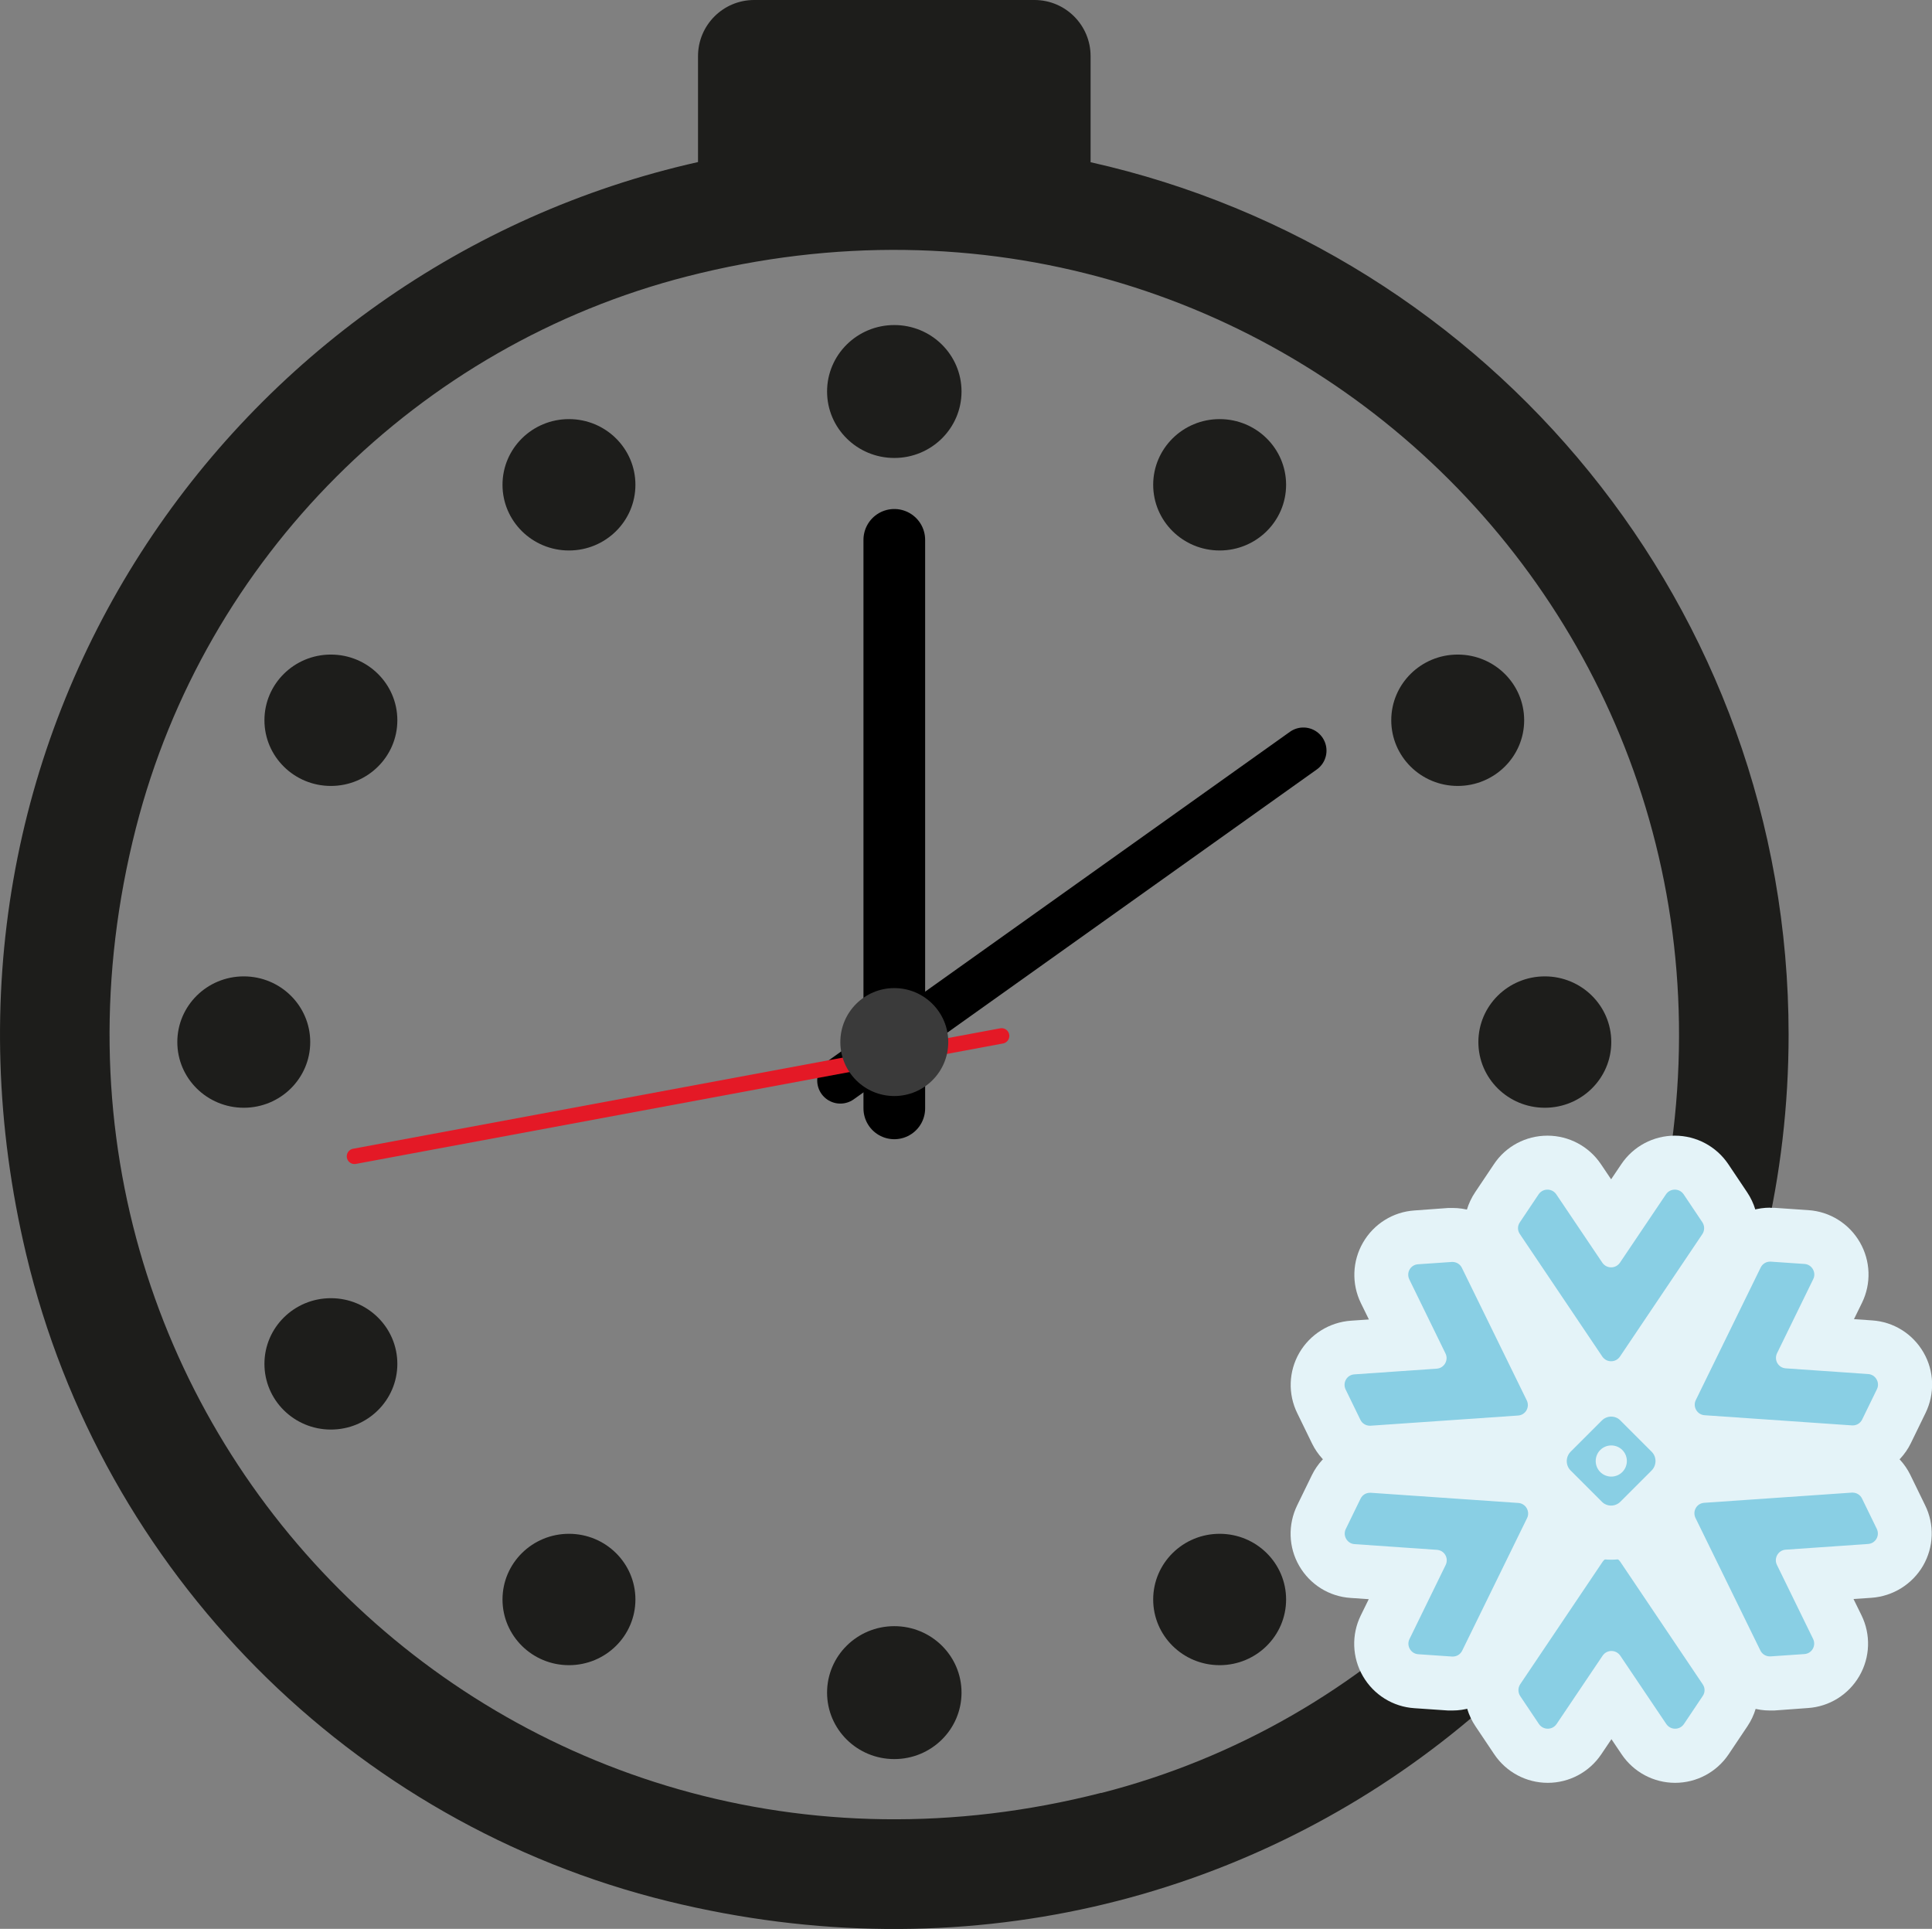 <?xml version="1.0" encoding="UTF-8"?>
<svg id="Warstwa_1" data-name="Warstwa 1" xmlns="http://www.w3.org/2000/svg" viewBox="0 0 125.3 125.09">
  <rect x="0" y="0" width="125.3" height="125.09" fill="#808080" stroke="none"/>
  <defs>
    <style>
      .cls-1 {
        stroke-width: 4px;
      }

      .cls-1, .cls-2, .cls-3 {
        fill: none;
        stroke-linecap: round;
        stroke-linejoin: round;
      }

      .cls-1, .cls-3 {
        stroke: #000;
      }

      .cls-2 {
        stroke: #e41926;
      }

      .cls-4 {
        fill: #3a3a3a;
      }

      .cls-3 {
        stroke-width: 3px;
      }

      .cls-5 {
        fill: #e4f3f8;
      }

      .cls-6 {
        fill: #89cfe4;
      }

      .cls-7 {
        fill: #1d1d1b;
      }
    </style>
  </defs>
  <path class="cls-7" d="m70.73,10.51V3.64c0-2.01-1.63-3.64-3.64-3.64h-18.18c-2.01,0-3.64,1.63-3.64,3.64v6.87C15.02,17.29-6.32,47.69,1.7,81.35c4.91,20.61,21.05,36.9,41.63,41.95,38.38,9.41,72.67-19.39,72.67-56.2,0-27.66-19.36-50.78-45.27-56.58Zm.69,105.76C32.96,126.1-1.01,92.13,8.82,53.68c4.47-17.49,18.27-31.29,35.76-35.76,38.45-9.83,72.43,24.14,62.6,62.6-4.47,17.49-18.27,31.29-35.76,35.76Z"/>
  <g>
    <ellipse class="cls-7" cx="58" cy="25.39" rx="4.36" ry="4.31"/>
    <ellipse class="cls-7" cx="58" cy="109.77" rx="4.36" ry="4.31"/>
    <ellipse class="cls-7" cx="36.9" cy="31.44" rx="4.31" ry="4.26"/>
    <ellipse class="cls-7" cx="79.1" cy="103.73" rx="4.31" ry="4.26"/>
    <ellipse class="cls-7" cx="21.46" cy="46.71" rx="4.31" ry="4.26"/>
    <ellipse class="cls-7" cx="94.54" cy="88.45" rx="4.31" ry="4.26"/>
    <ellipse class="cls-7" cx="15.81" cy="67.58" rx="4.31" ry="4.26"/>
    <ellipse class="cls-7" cx="100.19" cy="67.58" rx="4.31" ry="4.26"/>
    <ellipse class="cls-7" cx="21.46" cy="88.45" rx="4.31" ry="4.26"/>
    <ellipse class="cls-7" cx="94.54" cy="46.71" rx="4.31" ry="4.26"/>
    <ellipse class="cls-7" cx="36.9" cy="103.73" rx="4.31" ry="4.26"/>
    <ellipse class="cls-7" cx="79.1" cy="31.44" rx="4.31" ry="4.26"/>
  </g>
  <line class="cls-1" x1="58" y1="35.01" x2="58" y2="71.88"/>
  <line class="cls-3" x1="84.53" y1="48.68" x2="54.5" y2="70.07"/>
  <line class="cls-2" x1="64.96" y1="67.18" x2="22.99" y2="74.99"/>
  <circle class="cls-4" cx="58" cy="67.58" r="3.5"/>
  <g>
    <g>
      <g>
        <g>
          <path class="cls-6" d="m104.49,90.04c-.81,0-1.57-.4-2.02-1.08l-5.35-7.95c-.56-.82-.56-1.89,0-2.72l1.22-1.82c.45-.67,1.21-1.08,2.02-1.08s1.57.4,2.02,1.08l2.11,3.13,2.11-3.13c.45-.67,1.21-1.07,2.02-1.07s1.57.4,2.02,1.08l1.22,1.82c.55.83.55,1.89,0,2.72l-5.35,7.95c-.45.67-1.21,1.08-2.02,1.08Z"/>
          <path class="cls-5" d="m108.62,77.15c.22,0,.43.1.57.3l1.22,1.82c.15.23.15.53,0,.76l-5.35,7.95c-.14.2-.35.3-.57.3s-.43-.1-.57-.3l-5.35-7.95c-.16-.23-.16-.53,0-.76l1.22-1.82c.14-.2.35-.3.57-.3s.43.1.57.3l2.99,4.44c.14.2.35.3.57.3s.43-.1.57-.3l2.99-4.44c.14-.2.35-.3.57-.3m0-3.5c-1.39,0-2.69.69-3.47,1.85l-.66.98-.66-.98c-.78-1.16-2.08-1.85-3.47-1.85-1.4,0-2.7.69-3.47,1.85l-1.22,1.82c-.95,1.42-.95,3.25,0,4.67l5.35,7.95c.78,1.16,2.08,1.85,3.47,1.85s2.69-.69,3.47-1.85l5.35-7.95c.95-1.42.95-3.25,0-4.67l-1.22-1.82c-.78-1.16-2.08-1.85-3.47-1.85h0Z"/>
        </g>
        <g>
          <path class="cls-6" d="m108.63,113.86c-.81,0-1.56-.4-2.02-1.07l-2.11-3.13-2.11,3.13c-.45.67-1.21,1.07-2.02,1.07h0c-.81,0-1.57-.4-2.02-1.08l-1.22-1.82c-.55-.82-.55-1.89,0-2.71l5.35-7.95c.46-.67,1.21-1.07,2.02-1.07s1.56.4,2.02,1.07l5.35,7.95c.55.83.55,1.89,0,2.71l-1.22,1.82c-.45.67-1.21,1.08-2.02,1.08Z"/>
          <path class="cls-5" d="m104.51,100.98c.22,0,.43.1.57.3l5.35,7.95c.16.23.16.53,0,.76l-1.22,1.82c-.14.2-.35.3-.57.3s-.43-.1-.57-.3l-2.99-4.44c-.14-.2-.35-.3-.57-.3s-.43.1-.57.3l-2.99,4.44c-.14.2-.35.3-.57.3s-.43-.1-.57-.3l-1.22-1.82c-.15-.23-.15-.53,0-.76l5.35-7.95c.14-.2.35-.3.57-.3m0-3.5c-1.39,0-2.69.69-3.47,1.85l-5.35,7.95c-.95,1.42-.95,3.25,0,4.67l1.22,1.82c.78,1.16,2.08,1.85,3.47,1.85s2.69-.69,3.47-1.85l.66-.98.66.98c.78,1.16,2.08,1.85,3.47,1.85s2.69-.69,3.47-1.85l1.22-1.82c.95-1.42.95-3.25,0-4.67l-5.35-7.95c-.78-1.16-2.08-1.85-3.47-1.85h0Z"/>
        </g>
      </g>
      <g>
        <g>
          <path class="cls-6" d="m88.85,94.21c-.92,0-1.78-.54-2.19-1.36l-.96-1.97c-.36-.73-.33-1.58.08-2.29.4-.7,1.13-1.16,1.94-1.21l3.77-.26-1.66-3.39c-.36-.73-.33-1.58.08-2.28.41-.7,1.13-1.16,1.94-1.21l2.24-.15h.11c.92,0,1.78.53,2.19,1.36l4.21,8.6c.36.73.33,1.58-.08,2.29-.41.7-1.13,1.15-1.94,1.21l-9.62.66h-.11Z"/>
          <path class="cls-5" d="m94.2,81.84c.26,0,.5.15.61.38l4.21,8.6c.21.44-.08.95-.57.98l-9.56.66s-.03,0-.05,0c-.26,0-.5-.15-.61-.38l-.96-1.97c-.21-.44.08-.95.57-.98l5.34-.37c.48-.03.78-.55.57-.98l-2.35-4.81c-.21-.44.08-.95.57-.98l2.19-.15s.03,0,.05,0m0-3.5h-.28s-2.19.16-2.19.16c-1.39.09-2.64.87-3.34,2.08s-.75,2.68-.14,3.93l.52,1.06-1.17.08c-1.39.1-2.64.88-3.34,2.08-.7,1.21-.75,2.68-.13,3.93l.96,1.97c.7,1.42,2.17,2.34,3.76,2.34h.29s9.56-.67,9.56-.67c1.39-.1,2.64-.87,3.34-2.08.7-1.21.75-2.68.14-3.93l-4.21-8.6c-.7-1.42-2.17-2.35-3.76-2.35h0Z"/>
        </g>
        <g>
          <path class="cls-6" d="m114.8,109.18c-.92,0-1.78-.54-2.19-1.36l-4.21-8.6c-.36-.73-.33-1.58.08-2.29.41-.7,1.13-1.15,1.94-1.21l9.62-.66h.11c.92,0,1.78.53,2.19,1.36l.96,1.96c.36.73.33,1.58-.08,2.29-.41.7-1.13,1.16-1.94,1.21l-3.76.26,1.66,3.39c.36.73.33,1.58-.08,2.29-.41.7-1.13,1.15-1.94,1.21l-2.24.15h-.11Z"/>
          <path class="cls-5" d="m120.15,96.8c.26,0,.5.15.61.38l.96,1.97c.21.44-.08.95-.57.98l-5.34.37c-.48.03-.78.55-.57.98l2.35,4.81c.21.44-.08.95-.57.98l-2.19.15s-.03,0-.05,0c-.26,0-.5-.15-.61-.38l-4.21-8.6c-.21-.44.08-.95.57-.98l9.56-.66s.03,0,.05,0m0-3.5h-.29s-9.56.67-9.56.67c-1.39.1-2.64.87-3.34,2.08-.7,1.21-.75,2.68-.14,3.93l4.21,8.6c.7,1.42,2.17,2.35,3.76,2.35h.28s2.19-.16,2.19-.16c1.39-.09,2.64-.87,3.34-2.08s.75-2.68.14-3.93l-.52-1.06,1.17-.08c1.39-.1,2.64-.88,3.34-2.08.7-1.21.75-2.68.13-3.93l-.96-1.97c-.7-1.42-2.17-2.34-3.76-2.34h0Z"/>
        </g>
      </g>
      <g>
        <g>
          <path class="cls-6" d="m94.04,109.19l-2.18-.15c-.81-.05-1.54-.51-1.94-1.21s-.44-1.56-.08-2.29l1.66-3.39-3.77-.26c-.81-.06-1.53-.51-1.94-1.21s-.44-1.56-.08-2.29l.97-1.97c.41-.83,1.26-1.36,2.18-1.36h.17s9.56.66,9.56.66c.81.06,1.53.51,1.94,1.21.41.7.44,1.56.08,2.29l-4.21,8.61c-.41.83-1.26,1.36-2.19,1.36h-.17Z"/>
          <path class="cls-5" d="m88.86,96.81s.03,0,.05,0l9.56.66c.48.03.78.55.57.98l-4.21,8.6c-.12.24-.35.38-.61.38-.02,0-.03,0-.05,0l-2.19-.15c-.48-.03-.78-.55-.57-.98l2.35-4.81c.21-.44-.08-.95-.57-.98l-5.34-.37c-.48-.03-.78-.55-.57-.98l.96-1.97c.12-.24.35-.38.61-.38m0-3.5c-1.58,0-3.06.92-3.76,2.34l-.96,1.97c-.61,1.25-.57,2.72.13,3.93.7,1.21,1.94,1.99,3.34,2.08l1.17.08-.52,1.06c-.61,1.25-.56,2.72.14,3.93.7,1.21,1.95,1.99,3.34,2.08l2.19.15h.12s.16,0,.16,0c1.59,0,3.06-.92,3.76-2.35l4.21-8.61c.61-1.25.56-2.72-.13-3.93-.7-1.21-1.94-1.99-3.34-2.08l-9.56-.66h-.12s-.17,0-.17,0h0Z"/>
        </g>
        <g>
          <path class="cls-6" d="m119.97,94.2l-9.56-.66c-.81-.06-1.53-.51-1.94-1.21-.41-.7-.44-1.56-.08-2.29l4.21-8.61c.41-.83,1.26-1.36,2.19-1.36h.16s2.19.15,2.19.15c.81.05,1.54.51,1.94,1.21.41.7.44,1.56.08,2.29l-1.66,3.39,3.76.26c.81.06,1.54.51,1.94,1.21s.43,1.56.08,2.29l-.96,1.97c-.42.84-1.25,1.36-2.19,1.36h-.17Z"/>
          <path class="cls-5" d="m114.79,81.82s.03,0,.05,0l2.19.15c.48.03.78.55.57.98l-2.35,4.81c-.21.44.08.95.57.98l5.34.37c.48.03.78.55.57.98l-.96,1.97c-.12.24-.35.38-.61.38-.02,0-.03,0-.05,0l-9.56-.66c-.48-.03-.78-.55-.57-.98l4.21-8.6c.12-.24.35-.38.61-.38m0-3.5c-1.59,0-3.06.92-3.76,2.35l-4.21,8.61c-.61,1.25-.56,2.72.14,3.93.7,1.21,1.94,1.99,3.34,2.08l9.56.66h.12s.17,0,.17,0c1.58,0,3.06-.92,3.76-2.34l.96-1.97c.61-1.25.57-2.72-.13-3.93-.7-1.21-1.94-1.99-3.34-2.08l-1.17-.08.52-1.06c.61-1.25.56-2.72-.14-3.93s-1.95-1.99-3.34-2.08l-2.19-.15h-.12s-.16,0-.16,0h0Z"/>
        </g>
      </g>
    </g>
    <g>
      <path class="cls-6" d="m104.49,99.4c-.7,0-1.35-.27-1.84-.76l-2.04-2.04c-.49-.49-.76-1.15-.76-1.84,0-.7.27-1.35.76-1.84l2.03-2.03c.49-.49,1.15-.76,1.84-.76s1.35.27,1.84.76l2.03,2.03c1.01,1.02,1.01,2.67,0,3.68l-2.04,2.04c-.49.49-1.14.76-1.84.76Z"/>
      <path class="cls-5" d="m104.49,91.87c.22,0,.44.08.6.25l2.03,2.03c.33.33.33.87,0,1.21l-2.03,2.03c-.17.17-.39.25-.6.25s-.44-.08-.6-.25l-2.03-2.03c-.33-.33-.33-.87,0-1.21l2.03-2.03c.17-.17.39-.25.6-.25m.01,3.89c.56,0,1.01-.45,1.01-1.01s-.45-1.01-1.01-1.01-1.01.45-1.01,1.01.45,1.01,1.01,1.01m-.01-7.39c-1.16,0-2.26.45-3.08,1.28l-2.03,2.03c-1.7,1.7-1.7,4.46,0,6.16l2.03,2.03c.82.82,1.92,1.28,3.08,1.28s2.26-.45,3.08-1.28l2.03-2.03c1.7-1.7,1.7-4.46,0-6.16l-2.03-2.03c-.82-.82-1.92-1.28-3.08-1.28h0Z"/>
    </g>
  </g>
</svg>